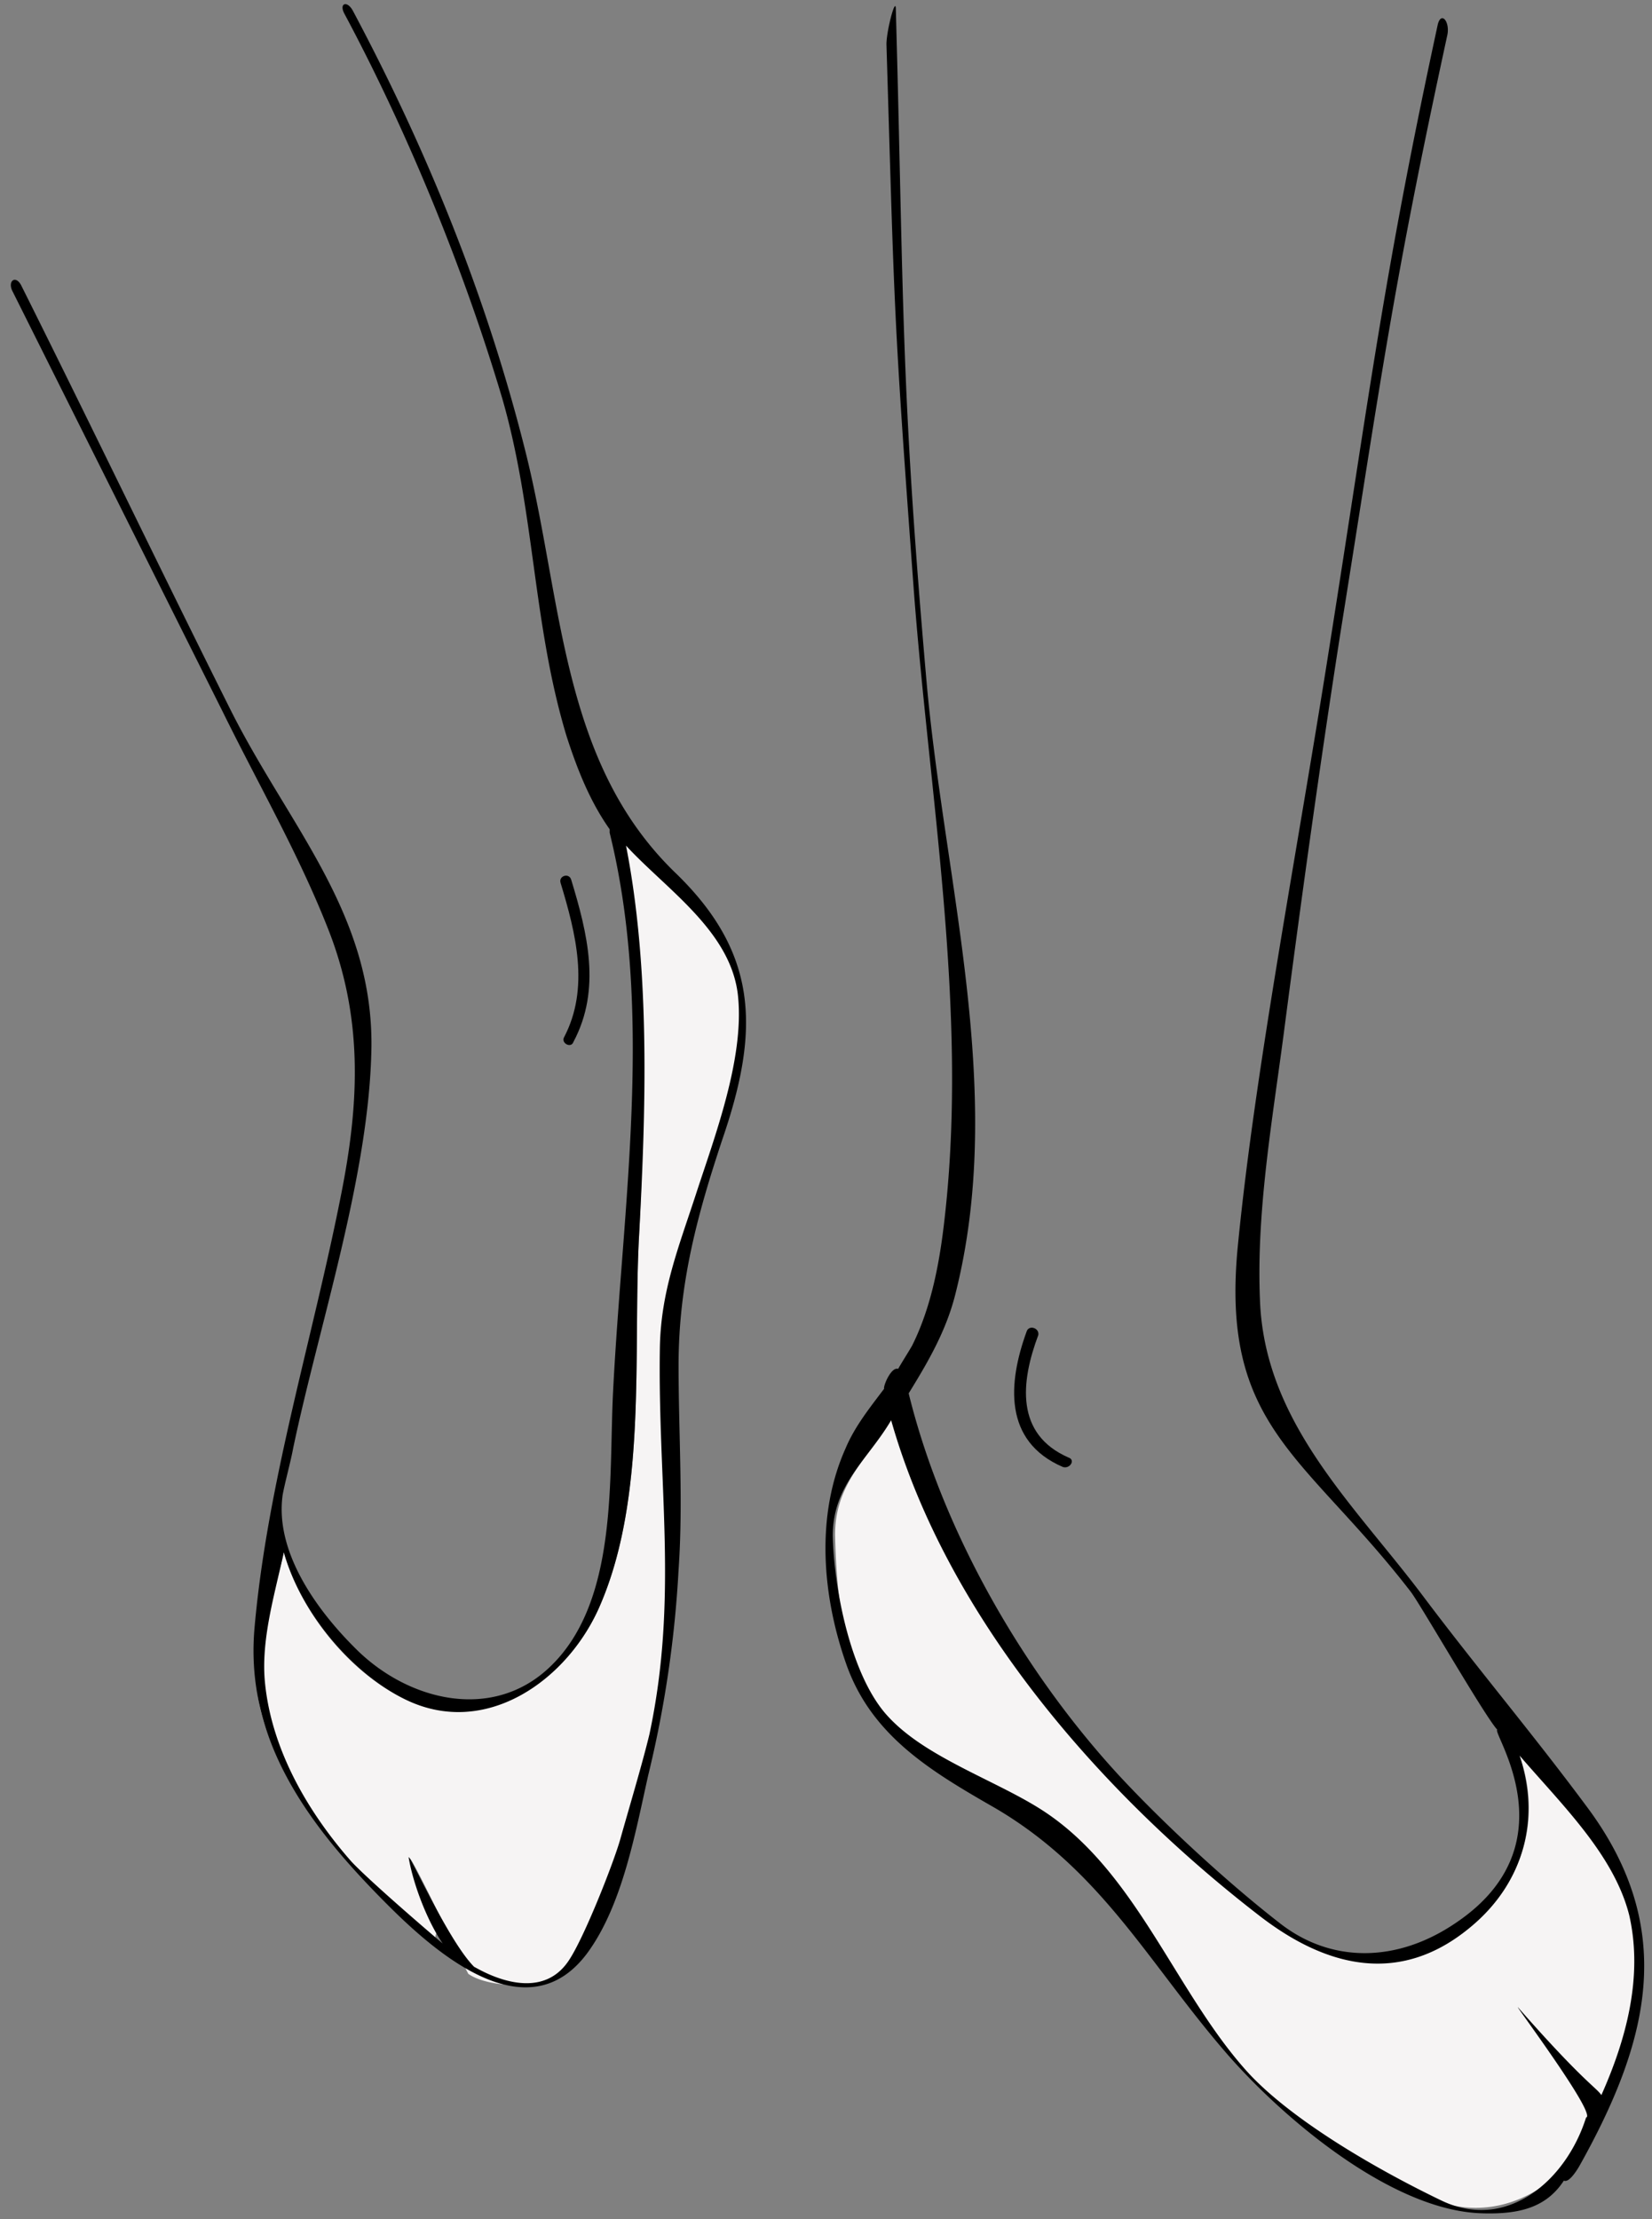 <svg xmlns="http://www.w3.org/2000/svg" width="67" height="90"><rect width="100%" height="100%" fill="#808080" stroke="none"/><g fill="none"><path fill="#F6F4F4" d="M25.153 33.868c.994 5.069 1.042 11.227.758 16.39-.237 4.69.331 10.42-1.564 14.826-1.279 2.984-4.642 5.4-7.91 3.837-2.18-1.042-4.216-3.458-4.926-5.968-.38 1.8-1.28 3.79-1.09 5.542.284 2.7 2.416 5.542 4.216 7.531.758.853 1.942 1.942 2.842 2.748.237.19.095-.616.379-.38a7.537 7.537 0 0 1-1.232-2.983c-.094-.474 2.321 4.594 2.369 4.642.994.71 4.5.805 4.879-1.469.142-1.042 1.137-2.937 1.468-3.931a99.888 99.888 0 0 0 1.042-4.027c1.184-5.542.332-10.42.427-16.01.047-2.274.994-4.263 1.705-6.442.758-2.321 1.658-5.353 1.468-7.863-.284-2.7-3.173-4.643-4.831-6.443zM59.637 78.11c-2.842 2.369-5.826 1.658-8.574-.473-6.442-4.974-12.647-12.08-14.92-20.084-.948 1.61-2.275 2.605-2.275 4.69.048 2.13.285 5.304 1.706 7.01 1.515 1.8 4.642 2.89 6.584 4.12 3.884 2.464 5.258 7.248 8.242 10.516 1.847 1.99 4.926 3.98 7.39 5.164 2.936 1.42 5.778-.474 6.82-2.842-.236-.048-.947-3.127-.757-1.611.19-.284 1.042.19 1.184.474.995-2.18 1.752-4.832 1.137-7.39-.569-2.463-2.795-4.547-4.548-6.49.9 2.511.19 5.117-1.99 6.917z"/><path fill="#000" d="M21.316 18.332c-1.563-6.253-3.98-12.221-7.01-17.906-.238-.426-.57-.284-.332.142 2.558 4.785 4.831 10.327 6.394 15.585 1.327 4.594 1.232 9.142 2.606 13.69.426 1.325.947 2.652 1.752 3.789v.142c1.8 7.294.521 15.158.142 22.594-.19 3.553.237 8.621-2.605 11.274-2.274 2.132-5.59 1.374-7.72-.663-1.611-1.563-3.411-3.979-3.08-6.347.095-.521.332-1.374.426-1.895 1.043-4.974 3.08-11.037 3.174-16.2.095-5.495-3.363-9.048-5.731-13.784-2.843-5.685-5.637-11.51-8.48-17.195-.236-.426-.568-.142-.33.284l8.525 17.053c1.421 2.89 3.032 5.684 4.216 8.668 1.469 3.648 1.326 7.105.569 10.895-1.137 5.779-2.985 11.653-3.506 17.526-.426 4.642 2.274 8.148 5.4 11.274 1.99 1.99 5.685 5.21 8.1 1.942 1.421-1.942 1.942-4.879 2.463-7.2a45.416 45.416 0 0 0 1.232-8.337c.19-2.747 0-5.495 0-8.29 0-3.315.758-6.11 1.8-9.236 1.468-4.31 1.468-7.437-1.895-10.705-4.69-4.5-4.594-11.037-6.11-17.1zm6.916 30.079c-.71 2.178-1.421 3.931-1.469 6.205-.095 5.59.758 10.184-.426 15.726-.284 1.184-.853 3.08-1.184 4.263-.285.995-1.516 4.121-2.132 4.974-1.279 1.8-3.742.19-3.79.19-1.089-1.09-2.747-4.88-2.652-4.406.19 1.09.758 2.558 1.374 3.458-.285-.237-2.89-2.463-3.695-3.316-1.753-1.99-3.221-4.5-3.505-7.2-.19-1.752.379-3.6.758-5.352.71 2.51 2.794 4.926 4.926 5.968 3.268 1.61 6.631-.805 7.91-3.837 1.895-4.405 1.327-10.137 1.564-14.826.284-5.163.473-10.895-.522-15.963 1.658 1.8 4.311 3.505 4.548 6.158.237 2.51-.948 5.636-1.705 7.958zm29.463 16.294c-2.748-3.647-6.3-6.916-6.584-11.747-.19-3.647.473-7.39.947-10.99.71-5.447 1.468-10.942 2.32-16.39 1.659-10.373 2.085-13.83 4.311-24.11.143-.568-.236-1.042-.378-.473-2.18 10.09-2.748 14.826-4.358 25.01-1.327 8.48-3.032 17.242-3.742 24.442-.758 7.437 2.7 8.527 7.01 14.116.426.569 2.984 5.021 3.505 5.59-.237.094 3.032 4.642-1.658 7.815-2.415 1.658-5.115 1.658-7.2 0-2.131-1.657-4.69-4.026-6.49-5.968-3.883-4.216-7.152-9.9-8.525-15.49.758-1.231 1.515-2.51 1.894-4.026 2.085-8.242-.473-16.72-1.184-25.01-1.042-11.937-.9-15.158-1.231-27.095 0-.568-.38.853-.38 1.421.332 10.99.285 10.895 1.09 21.884.616 8.432 2.226 17.195 1.28 25.627-.19 1.752-.522 3.647-1.327 5.257-.19.332-.38.616-.569.948-.284-.095-.615.71-.568.805-.569.758-1.184 1.516-1.563 2.416-1.232 2.747-.948 6.016.047 8.81 1.042 2.89 3.458 4.31 6.016 5.78 4.358 2.557 6.253 6.347 9.426 9.994 2.274 2.605 6.68 6.347 10.327 6.442 1.515.048 2.605-.237 3.315-1.326.19.095.474-.332.616-.569 2.842-5.068 4.026-9.663.284-14.636-2.179-2.937-4.5-5.685-6.631-8.527zm7.247 20.274c-.142-.284-.616-.426-3.363-3.553-.332-.379 3.221 4.358 2.747 4.453-.805 2.558-3.22 4.642-5.873 3.363-2.464-1.184-5.969-3.174-7.816-5.163-2.984-3.268-4.548-8.242-8.432-10.705-1.942-1.232-4.784-2.132-6.3-3.885-1.42-1.657-2.084-5.068-2.131-7.2 0-2.084 1.42-3.078 2.368-4.689 2.274 8.005 8.48 15.11 14.921 20.084 2.748 2.132 5.732 2.842 8.574.474 2.179-1.8 2.842-4.405 1.99-6.963 1.705 1.99 3.836 4.026 4.452 6.49.568 2.51-.142 5.068-1.137 7.294z"/><path fill="#000" d="M41.637 54c-.758 2.084-.948 4.453 1.468 5.495.284.094.521-.284.237-.38-2.179-.947-1.942-3.078-1.231-4.973.047-.284-.38-.426-.474-.142zM23.258 42.253c1.137-2.132.568-4.406-.095-6.585-.095-.284-.52-.142-.426.143.616 2.036 1.184 4.263.142 6.252-.142.237.284.474.379.19z"/></g></svg>